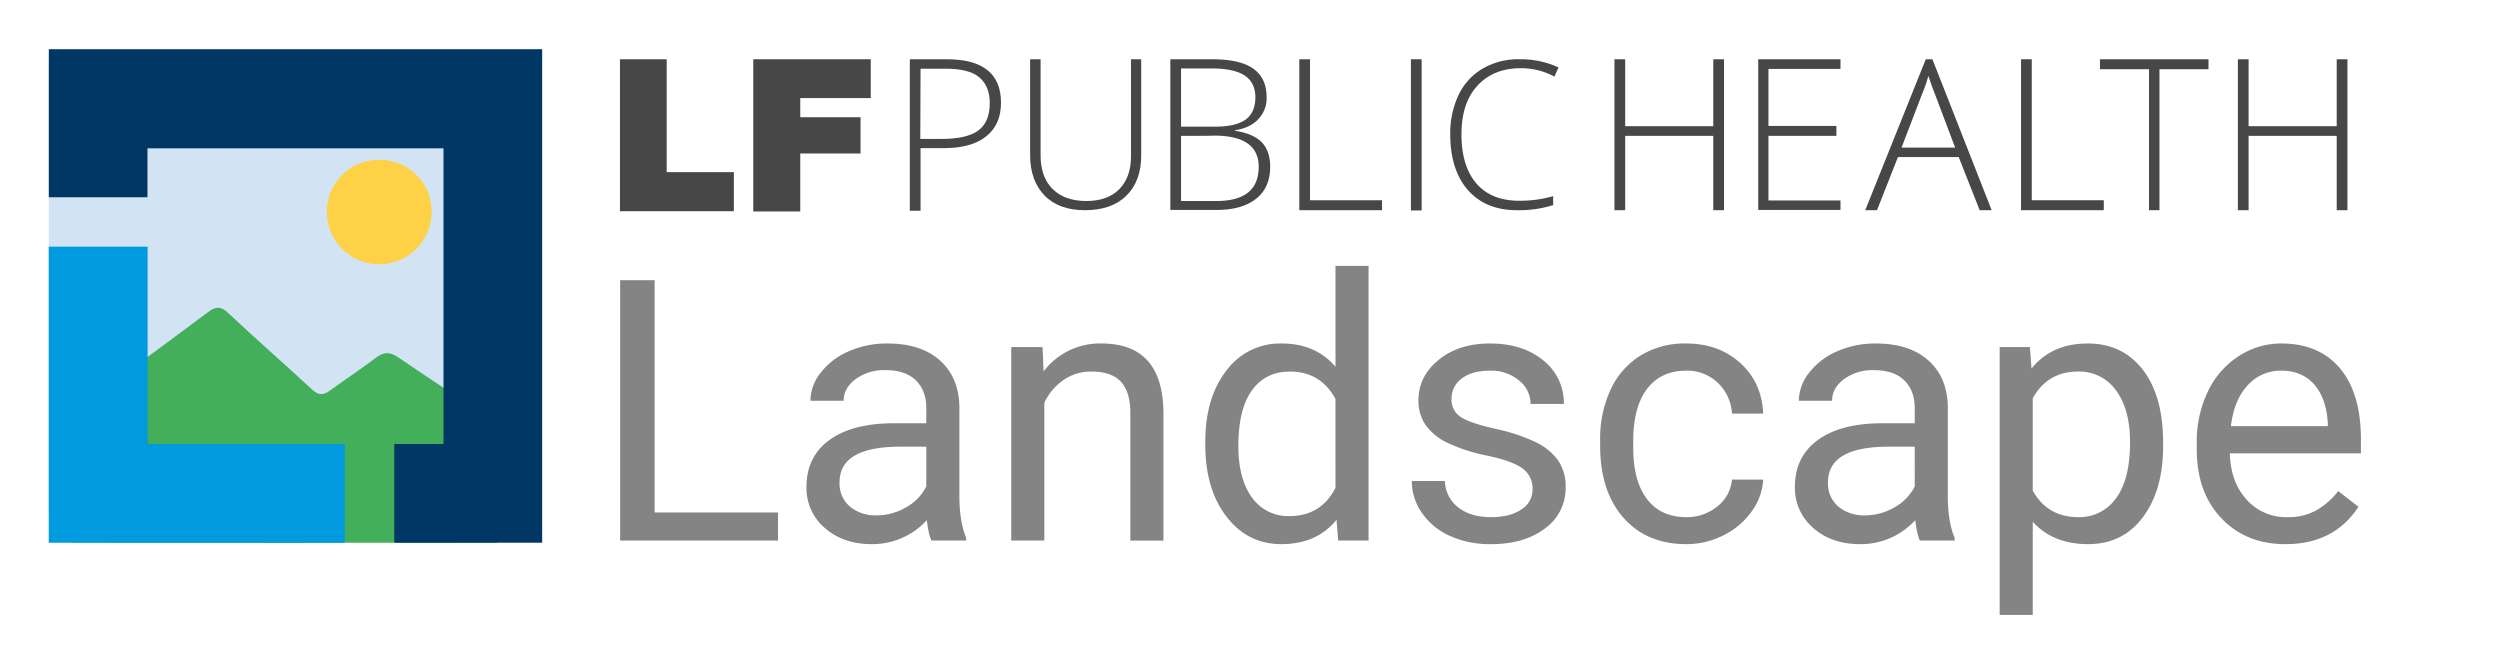 <svg id="Layer_1" data-name="Layer 1" xmlns="http://www.w3.org/2000/svg" xmlns:xlink="http://www.w3.org/1999/xlink" viewBox="0 0 968.24 257.74"><defs><style>.cls-1{fill:none;}.cls-2{fill:#fc0;}.cls-3{fill:#d2e4f4;}.cls-4{fill:#fed147;}.cls-5{clip-path:url(#clip-path);}.cls-6{fill:#43af5a;}.cls-7{fill:#666;opacity:0.8;isolation:isolate;}.cls-8{fill:#009ade;}.cls-9{fill:#003764;}.cls-10{fill:#474747;}</style><clipPath id="clip-path"><rect class="cls-1" x="27.744" y="103.439" width="165.108" height="130.182"/></clipPath></defs><path class="cls-1" d="M754.986,67.331a8.48,8.48,0,0,0,2.715-6.656,9.03,9.03,0,0,0-2.507-6.826q-2.508-2.412-7.486-2.489h-10.068v18.403h9.804Q752.27,69.763,754.986,67.331Zm-12.083,128.324a11.505,11.505,0,0,0,3.962,9.293,15.225,15.225,0,0,0,10.182,3.349,22.22,22.22,0,0,0,11.275-3.076,18.612,18.612,0,0,0,7.721-7.994v-15.17h-9.908q-23.234,0-23.232,13.598Zm-205.609-42.297q-9.295,0-14.487,7.175-5.194,7.175-5.193,21.25,0,12.575,5.193,19.68a16.784,16.784,0,0,0,14.35,7.107q12.024,0,17.56-10.797v-33.96q-5.672-10.454-17.424-10.455Zm14.134-85.235q2.678-2.395,2.678-6.92a9.499,9.499,0,0,0-2.715-7.109,10.472,10.472,0,0,0-7.467-2.734h-11.727v19.157h11.463q5.09,0,7.768-2.394Zm137.415,9.974h15.914l-7.957-22.777-7.957,22.777Zm227.279,74.919a16.864,16.864,0,0,0-12.846,5.57q-5.193,5.569-6.423,15.613h37.035v-.956q-.548-9.636-5.193-14.93-4.647-5.295-12.573-5.297Zm-515.043-101.656h-6.675v39.52h6.222q7.504,0,11.52-4.686,4.017-4.686,4.092-13.455v-3.048q0-8.92-3.884-13.625-3.885-4.706-11.275-4.706Zm-35.845,144.295a11.505,11.505,0,0,0,3.964,9.293,15.224,15.224,0,0,0,10.181,3.349,22.22,22.22,0,0,0,11.275-3.076,18.605,18.605,0,0,0,7.721-7.994v-15.17h-9.907q-23.234,0-23.233,13.598Zm473.127-42.297q-11.479,0-17.22,10.182v35.327q5.671,10.113,17.356,10.113a17.087,17.087,0,0,0,14.452-7.209q5.365-7.208,5.365-21.422-0-12.505-5.33-19.748a17.17,17.17,0,0,0-14.623-7.243Z"/><path class="cls-2" d="M166.521,99.583a25.272,25.272,0,1,0-.25.001Q166.396,99.584,166.521,99.583Z"/><path class="cls-3" d="M18.877,23.73H193.825v173.975H18.877Z"/><g id="gPSyY2"><path class="cls-4" d="M146.927,61.903a20.017,20.017,0,0,1,20.239,19.792v0q.003.273-.001.546a20.288,20.288,0,0,1-40.575-.1,20.078,20.078,0,0,1,19.916-20.238q.211-.002.422.001Z"/><g class="cls-5"><path class="cls-6" d="M14.433,123.137V49.024c0-9.375,4.116-13.125,14.408-13.125H191.875c9.75,0,13.758,3.553,13.866,12.434q.163,74.459,0,148.918c0,8.98-4.441,12.928-14.408,12.928-54.381.099-108.653,0-163.034,0-9.316,0-13.866-4.244-13.866-12.632Zm95.762-75.002c-25.674,0-51.348.099-76.913-.099-3.9,0-5.633.789-5.633,4.737.108,33.652.108,67.205.108,100.857,0,1.48-.758,3.454,1.3,4.145,1.733.691,2.817-.987,4.008-1.776,15.924-11.744,31.848-23.389,47.664-35.231,2.925-2.171,4.875-2.171,7.583.395,10.724,10.066,21.882,19.836,32.715,29.803,2.275,2.171,4.116,2.171,6.608.395,5.958-4.342,12.133-8.388,17.982-12.829,3.142-2.368,5.525-2.27,8.666-.099,10.833,7.401,21.774,14.606,32.823,21.81,1.3.888,2.6,2.665,4.441,1.875s1.192-2.763,1.192-4.342q0-52.402.108-104.706c0-4.046-1.3-5.132-5.633-5.132-25.674.197-51.348.197-77.021.197Z"/></g></g><path class="cls-7" d="M253.54,108.513H240.172v100.846h61.159V198.485H253.54V108.513Zm118.024,48.831q-.278-11.359-7.619-17.836-7.342-6.475-20.293-6.476a36.354,36.354,0,0,0-14.997,3.047,27.191,27.191,0,0,0-10.805,8.277,17.681,17.681,0,0,0-3.983,10.84h12.883q0-4.916,4.641-8.381a18.684,18.684,0,0,1,11.497-3.464q7.827,0,11.844,3.984,4.016,3.984,4.017,10.7v5.888H346.282q-16.139,0-25.038,6.476-8.901,6.477-8.9,18.181a20.277,20.277,0,0,0,7.098,15.896q7.099,6.268,18.181,6.267a28.585,28.585,0,0,0,21.333-9.281q.692,5.681,1.801,7.896h13.437v-1.109q-2.632-6.093-2.631-16.415Zm-12.814,31.029a18.859,18.859,0,0,1-7.825,8.103,22.523,22.523,0,0,1-11.43,3.118,15.431,15.431,0,0,1-10.32-3.396,11.662,11.662,0,0,1-4.017-9.419q0-13.782,23.55-13.783h10.042Zm67.878-55.341a27.307,27.307,0,0,0-22.442,10.805l-.416-9.42H391.651v74.942h12.812v-53.4a22.574,22.574,0,0,1,7.343-8.727,18.495,18.495,0,0,1,10.943-3.325q7.688,0,11.325,3.879,3.636,3.88,3.706,11.982v49.592h12.812v-49.522q-.207-26.805-23.964-26.805Zm90.595,9.004q-7.688-9.004-20.847-9.004a25.843,25.843,0,0,0-21.403,10.493q-8.174,10.493-8.173,27.74v.969q0,17.18,8.208,27.844,8.207,10.666,21.228,10.665,13.714,0,21.402-9.42l.623,8.035h11.775V102.971H517.223Zm0,46.891Q511.613,199.872,499.423,199.87a17.013,17.013,0,0,1-14.546-7.203q-5.265-7.203-5.264-19.948,0-14.268,5.264-21.541,5.262-7.273,14.683-7.273,11.911,0,17.661,10.597Zm77.436-17.73a69.16,69.16,0,0,0-15.549-5.126q-9.595-2.145-13.264-4.502a7.77,7.77,0,0,1-3.67-6.996,9.593,9.593,0,0,1,3.947-7.965q3.948-3.047,10.944-3.048a16.743,16.743,0,0,1,11.255,3.81,11.568,11.568,0,0,1,4.467,9.073h12.883a20.901,20.901,0,0,0-7.931-16.83q-7.933-6.579-20.675-6.58-12.122,0-19.913,6.373-7.793,6.373-7.793,15.585a16.563,16.563,0,0,0,2.737,9.559,21.969,21.969,0,0,0,8.45,6.925,64.531,64.531,0,0,0,15.446,4.987q9.73,2.078,13.645,4.953a9.437,9.437,0,0,1,3.913,8.069,9.046,9.046,0,0,1-4.397,7.862q-4.399,2.945-11.671,2.944-7.896,0-12.71-3.775a13.262,13.262,0,0,1-5.159-10.216H546.797a21.446,21.446,0,0,0,3.914,12.363,25.894,25.894,0,0,0,10.84,8.9,37.747,37.747,0,0,0,15.93,3.187q12.812,0,20.848-6.06a19.178,19.178,0,0,0,8.034-16.104,17.633,17.633,0,0,0-2.874-10.216,22.686,22.686,0,0,0-8.832-7.168Zm43.254-20.606q5.366-7.03,15.134-7.031a17.131,17.131,0,0,1,12.224,4.676,17.664,17.664,0,0,1,5.506,11.948h12.121q-.555-12.051-8.9-19.601-8.347-7.55-20.952-7.551a32.758,32.758,0,0,0-17.766,4.71,30.591,30.591,0,0,0-11.532,13.228,45.115,45.115,0,0,0-4.018,19.464v2.147q0,17.731,9.04,27.948,9.038,10.217,24.345,10.215a31.489,31.489,0,0,0,14.442-3.463,29.206,29.206,0,0,0,10.908-9.281,23.247,23.247,0,0,0,4.433-12.259h-12.121a14.624,14.624,0,0,1-5.678,10.389,18.458,18.458,0,0,1-11.983,4.156q-9.906,0-15.238-6.995-5.335-6.995-5.333-19.948V170.918q0-13.298,5.367-20.328Zm116.466,6.754q-.278-11.359-7.62-17.836-7.342-6.475-20.293-6.476a36.354,36.354,0,0,0-14.996,3.047,27.182,27.182,0,0,0-10.805,8.277,17.682,17.682,0,0,0-3.984,10.84h12.883q0-4.916,4.641-8.381a18.685,18.685,0,0,1,11.498-3.464q7.826,0,11.843,3.984t4.018,10.7v5.888H729.098q-16.139,0-25.039,6.476-8.9,6.477-8.9,18.181a20.277,20.277,0,0,0,7.099,15.896q7.099,6.268,18.18,6.267a28.587,28.587,0,0,0,21.334-9.281q.69,5.681,1.801,7.896h13.437v-1.109q-2.634-6.093-2.632-16.415Zm-12.812,31.029a18.866,18.866,0,0,1-7.827,8.103,22.522,22.522,0,0,1-11.429,3.118,15.432,15.432,0,0,1-10.321-3.396,11.662,11.662,0,0,1-4.016-9.419q0-13.782,23.549-13.783h10.043Zm66.976-55.341q-13.921,0-21.748,9.697l-.623-8.312h-11.705V238.172h12.814V202.087q7.825,8.658,21.471,8.656,13.367,0,21.195-10.458,7.825-10.458,7.826-27.567V171.542q-0-18.146-7.862-28.33-7.862-10.181-21.367-10.181Zm10.978,59.947a17.32,17.32,0,0,1-14.649,7.308q-11.842,0-17.592-10.252V154.225q5.818-10.32,17.454-10.321a17.404,17.404,0,0,1,14.822,7.342q5.403,7.343,5.403,20.017,0,14.408-5.438,21.714Zm64.034-59.947a29.949,29.949,0,0,0-16.588,4.953,33.217,33.217,0,0,0-11.913,13.714,44.975,44.975,0,0,0-4.26,19.913v2.355q0,16.762,9.559,26.77,9.558,10.01,24.796,10.008,18.839,0,28.258-14.475l-7.825-6.095a28.874,28.874,0,0,1-8.243,7.342,22.32,22.32,0,0,1-11.498,2.77,20.356,20.356,0,0,1-15.758-6.822q-6.198-6.822-6.475-17.905H914.376v-5.334q0-17.938-8.105-27.567-8.102-9.627-22.717-9.627Zm18.008,31.999H864.022q1.247-10.182,6.511-15.826a17.094,17.094,0,0,1,13.021-5.646q8.033,0,12.744,5.368,4.709,5.369,5.264,15.133Z"/><path class="cls-8" d="M57.165,171.969V95.542H18.877v114.647H133.571V171.969Z"/><path class="cls-9" d="M209.975,19.057H18.903V76.392h38.208V57.444H171.769V171.969h-19.083v38.22h57.289Z"/><polygon class="cls-10" points="240.107 22.95 258.208 22.95 258.208 66.669 284.222 66.669 284.222 81.803 240.107 81.803 240.107 22.95"/><polygon class="cls-10" points="291.838 22.95 337.239 22.95 337.239 37.985 309.939 37.985 309.939 45.403 333.283 45.403 333.283 59.449 309.939 59.449 309.939 81.902 291.739 81.902 291.739 22.95 291.838 22.95"/><path class="cls-10" d="M387.684,39.765c0,5.638-1.879,9.99-5.737,13.056s-9.298,4.55-16.321,4.55h-9.1V81.605h-4.154v-58.655h14.342C380.662,22.95,387.684,28.588,387.684,39.765ZM356.428,53.811H364.539c6.627,0,11.375-1.088,14.342-3.264s4.451-5.737,4.451-10.584q0-6.677-4.154-10.089c-2.77-2.275-7.122-3.264-12.958-3.264h-9.693l-.099,27.201Z"/><path class="cls-10" d="M441.987,22.95v37.29c0,6.627-1.978,11.869-5.737,15.529-3.759,3.759-9.199,5.638-16.024,5.638-6.726,0-11.968-1.879-15.628-5.638s-5.638-9.001-5.638-15.628V22.95h4.055v37.29c0,5.539,1.583,9.891,4.649,12.958s7.418,4.649,13.056,4.649c5.44,0,9.693-1.484,12.76-4.55,2.967-3.066,4.55-7.221,4.55-12.661V22.95Z"/><path class="cls-10" d="M453.362,22.95h16.024c7.221,0,12.562,1.187,16.024,3.66s5.143,6.133,5.143,11.078a11.656,11.656,0,0,1-3.165,8.408c-2.077,2.275-5.143,3.759-9.1,4.352v.198q6.973,1.039,10.386,4.451c2.176,2.275,3.264,5.44,3.264,9.397,0,5.44-1.78,9.595-5.44,12.463-3.561,2.868-8.704,4.352-15.232,4.352H453.263V22.95ZM457.418,49.063h12.958c5.44,0,9.496-.89,12.067-2.77,2.473-1.78,3.759-4.748,3.759-8.605s-1.484-6.726-4.253-8.506S474.925,26.511,469.287,26.511H457.418V49.063Zm0,3.561V77.846h13.749c10.88,0,16.321-4.451,16.321-13.254,0-8.012-5.737-12.067-17.211-12.067C470.276,52.624,457.418,52.624,457.418,52.624Z"/><path class="cls-10" d="M503.214,81.407V22.95h4.154V77.55h27.893v3.858Z"/><path class="cls-10" d="M546.439,81.506V22.95h4.154V81.506Z"/><path class="cls-10" d="M589.07,26.412q-10.683,0-16.914,6.825c-4.154,4.55-6.133,10.781-6.133,18.793,0,8.111,1.879,14.441,5.737,18.991,3.858,4.451,9.397,6.726,16.617,6.726A46.486,46.486,0,0,0,601.533,75.967v3.462a43.625,43.625,0,0,1-14.046,1.978c-8.012,0-14.342-2.572-18.892-7.715s-6.924-12.364-6.924-21.662a34.581,34.581,0,0,1,3.264-15.331,23.471,23.471,0,0,1,9.397-10.188,27.343,27.343,0,0,1,14.342-3.561,34.807,34.807,0,0,1,14.936,3.165l-1.583,3.561A27.095,27.095,0,0,0,589.07,26.412Z"/><path class="cls-10" d="M667.705,81.407h-4.154V52.624H629.426v28.784H625.272V22.95h4.154V48.865h34.125V22.95h4.154Z"/><path class="cls-10" d="M712.81,81.308H680.96V22.95h31.85v3.759H684.916V48.766h26.311v3.858H684.916V77.649h27.893Z"/><path class="cls-10" d="M758.606,60.834H735.065L726.954,81.407H722.404l23.442-58.457h2.572l22.948,58.457h-4.649Zm-22.156-3.66h20.772l-7.913-20.969c-.692-1.682-1.484-3.956-2.473-6.825a51.362,51.362,0,0,1-2.374,6.924Z"/><path class="cls-10" d="M782.741,81.506V22.95h4.154V77.55h27.893v3.858H782.741Z"/><path class="cls-10" d="M836.351,81.407h-4.055V26.808H813.304V22.95h42.038V26.808h-18.991V81.407Z"/><path class="cls-10" d="M909.151,81.407h-4.154V52.624H870.872v28.784h-4.154V22.95h4.154V48.865h34.125V22.95h4.154V81.407Z"/></svg>
